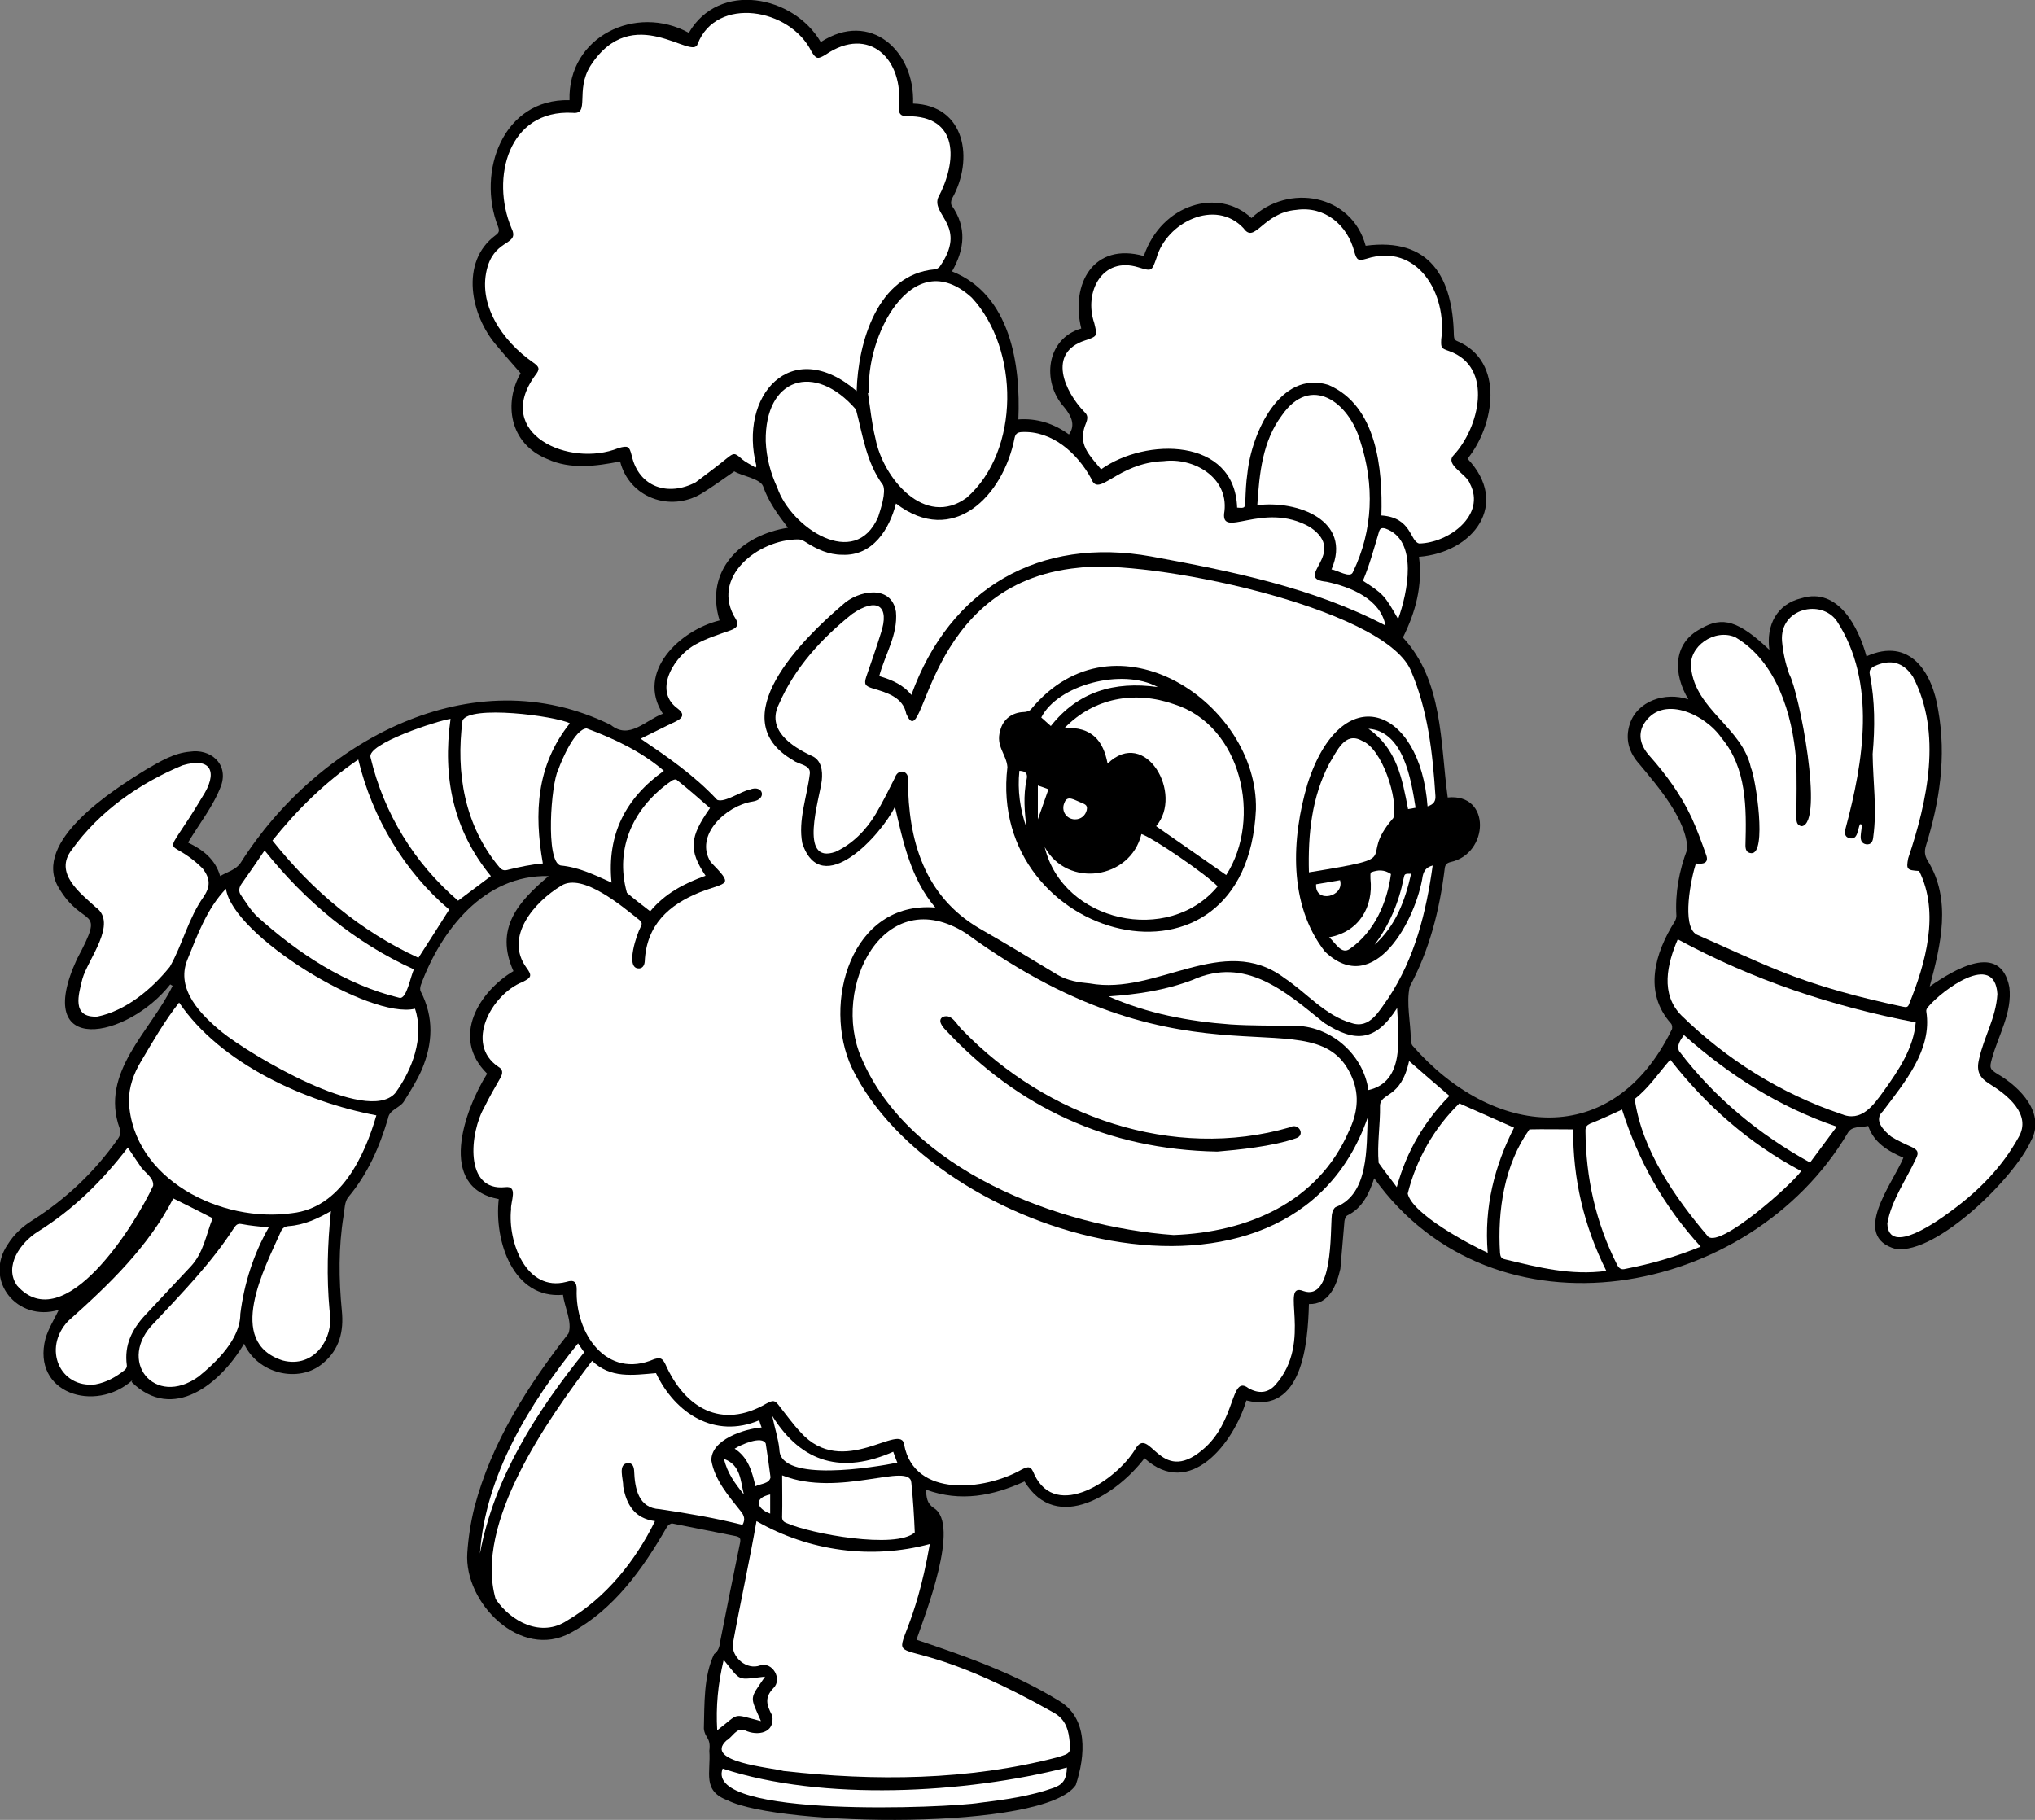 <?xml version="1.0" encoding="utf-8"?>
<!-- Generator: Adobe Illustrator 26.0.0, SVG Export Plug-In . SVG Version: 6.00 Build 0)  -->
<svg version="1.1" id="Capa_1" xmlns="http://www.w3.org/2000/svg" xmlns:xlink="http://www.w3.org/1999/xlink" x="0px" y="0px"
	 viewBox="0 0 595.3 532.4" style="enable-background:new 0 0 595.3 532.4;" xml:space="preserve">
<rect x="0" y="0" width="595.3" height="532.4" fill="#808080" stroke="none"/>
<style type="text/css">
	.st0{fill:#FFFFFF;}
</style>
<g>
	<path d="M64.4,256.3c2.2-1.3,4.6-1.8,6-3.9c22.4-35.4,67.7-60.4,108.3-40.3c5.4,4.4,10.1-1.4,15.2-3.3
		c-7.9-12.2,4.9-24.4,16.6-27.3c-4.5-14.6,6.3-25,20-27.1c-2.9-3.8-5.7-7.6-7.3-12.2c-0.9-2.2-6.3-3-8.4-4.3
		c-3.1,2.1-6.3,4.5-9.6,6.5c-9.2,5.5-21.1,1.2-23.8-9.4c-7.1,1.4-14.5,2.4-21.3-0.7c-11.3-4.6-12.7-16.6-7.8-25.1
		c-2.3-2.7-4.7-5.3-7-8.1c-7.6-8.7-10.9-24.5-0.3-32.3c1.1-0.8,1.1-1.4,0.7-2.5c-6.3-16,1.4-37.5,20.9-37
		C166.1,10.7,186,1.1,201.5,9.6c8.8-15.2,30.6-11,38.6,2.7c14.5-9.4,27.6,2.6,27,18c15.3,0.5,17.9,16.3,11.4,27.8
		c-0.3,0.6-0.4,1.5-0.1,2c4.5,6.4,3.8,12.8,0.1,19.3c17.1,6.8,20.1,27.2,19.4,43.3c5.4-0.4,10.4,1.2,14.8,4.4
		c2.1-2.9,0.5-5.7-1.5-8.1c-6.5-7.3-5.2-19.9,5.1-22.9c-3.2-13.1,3.6-25.3,18.3-21.2c5.2-15.3,21.9-20.1,31.5-11.1
		c10.8-10.3,29.3-7,33.4,8.1c18.7-2.5,25.5,9.2,25.8,26.2c0.1,0.8,0,1.3,1,1.7c14,5.9,10.9,24.7,3,34.4
		c12.5,13.2,1.8,27.4-14.2,28.7c1.1,8.4-1,16.2-4.7,23.6c11.8,12.7,10.9,30.8,13.1,46.8c12.8-1.3,12.1,16.5,0.8,18.9
		c-1.2,0.3-1.6,0.9-1.7,2.1c-1.5,12-4.4,23.5-10.2,34.3c-1.1,5,0.3,10.5,0.3,15.6c0,0.6,0.2,1.3,0.5,1.7
		c23.5,26.9,58.5,30.7,75.8-4.6c0.3-0.4,0.2-1.5-0.2-1.9c-8.1-9.1-4.7-20.6,1.1-29.8c0.3-0.5,0.5-1.1,0.5-1.7
		c-0.4-6.7,0.8-13.2,3.2-19.5c-0.2-8.6-8.5-18.2-13.9-24.7c-3.2-3.5-4.4-7.5-2.9-12c2.2-6.6,10.3-9.4,17.1-7.1
		c-4.4-7.3-4.7-16.4,3.7-20.7c6.3-3.7,11-2.3,20,6.2c-1-7.2,2.2-13.4,9.4-15.1c10.7-3.3,16.7,8.5,19,17c12.7-5.7,19.3,4.6,21,15.9
		c2.4,13.5,0.4,26.6-3.6,39.5c-0.5,1.6-0.4,2.9,0.5,4.4c7.1,11.4,3.8,24.7,0.6,36.8c6.9-4.8,20.7-13.3,23.3,0.2
		c0.9,7.4-3.2,14-5.1,20.9c-0.8,2.8-0.6,3.1,1.8,4.6c6.5,3.8,14,11.5,9.6,19.5c-4.8,10.7-27.4,33.1-39.5,31.6
		c-13.4-3.7-0.9-19.2,2.2-26.7c-4.6-2-8.6-4.4-10.3-9.3c-2.2,0.5-4.8-0.1-6,2.1c-28.7,48.4-103.4,62.3-138.5,13.2
		c-1.5,4.5-3.4,8.7-7.9,10.9c-0.4,0.2-0.7,1-0.8,1.6c-0.4,4.7-0.8,9.3-1.2,14c-1.1,4.9-3.4,10.5-9.2,10.3
		c-0.3,11.5-1.9,32.3-18.3,28.2c-3.7,12.4-16.5,29-29.8,16.9c-7.7,10.2-25.6,22.4-35.1,6.8c-9.2,4.2-18.7,6.1-28.8,2.4
		c0.1,2.2,0.2,4,2.3,5.4c7.8,4.8-2.6,31.2-5.1,38.5c14.3,4.8,28.5,9.8,41.4,17.7c9,5.1,8,16.3,5.2,24.8c-9,13.5-86.7,12.1-101.8,4.5
		c-7.6-2.8-4.9-8.1-5.4-14.5c0.5-4-1.3-3.6-1.6-6.5c0.2-7.2-0.1-15.3,3-21.8c1.4-1,1.6-2.4,1.8-3.8c1.9-9.6,3.8-19.2,5.8-28.8
		c0.2-1.2,0-1.6-1.2-1.9c-6.2-1.2-12.4-2.5-18.6-3.7c-0.5-0.1-1.3,0.5-1.6,1c-7,12.2-15.5,24.2-28.2,31c-14.6,8-31.2-8.8-30.2-23.4
		c0.3-4.5,1-9,2.1-13.4c5-19,15.6-35.5,27.5-50.8c1.2-3.3-1.2-7.8-1.6-11.3c-14.5,1.3-20.2-15.6-18.8-28c-18.2-3.4-10.1-26-3.4-36.7
		c-10.8-10.7-2.2-24.1,7.7-30c-5.6-12.5,1.4-20.3,10.3-27.8c-18.8-0.5-31.5,15.8-37.4,31.9c-0.2,0.6-0.3,1.4,0,1.9
		c3.9,7.6,3.5,15.2,0.3,22.8c-1.4,3.2-3.3,6.2-5.1,9.1c-1.2,2.2-4.4,2.5-4.8,5.2c-2.5,8.4-5.9,16.2-11.6,23
		c-1.1,1.3-1.1,3.6-1.4,5.5c-1.5,9.2-1.4,18.5-0.5,27.8c0.6,6-0.7,11.3-5.5,15.3c-7.2,6.1-19.2,3-23.1-5.7
		c-6.9,11.7-20.8,23.1-32.9,11.2c0.1-0.2,0.1-0.3,0.2-0.5c-10.9,9.7-29.5,3.8-25.4-12.2c0.9-3,2.6-5.7,3.9-8.4
		c-12.2,3.7-22.1-8.7-14.9-19.2c1.8-2.9,4.3-5.2,7.2-7c9.9-6.3,18.2-14.2,24.9-23.7c0.8-1.1,1-2,0.6-3.2
		c-5.9-16.4,9.1-28.4,15.5-41.7c-0.2-0.1-0.5-0.3-0.7-0.4c-12.5,15.9-40.6,21.5-27.3-7.4c8.7-16.3,2-8.4-5.4-21
		c-7.8-13.4,15.9-28.5,25.7-34.5c4-2.3,8-4.8,12.8-5.2c5.8-0.9,11.3,3.4,9.1,9.9c-2.3,6.1-6.3,11-9.7,16.7
		C59.4,248.6,63,251.4,64.4,256.3z"/>
	<path class="st0" d="M187.4,216.1c3.5-1.7,6.8-3.4,10.2-5c2.5-1.2,2.6-2.4,0.4-4c-7.1-5.4-0.4-15.6,5.7-18.7c3.1-1.7,6.6-2.8,10-4
		c1.9-0.7,2.5-1.6,1.6-3.2c-7.8-12.2,6.5-23.5,18.3-23.4c0.7,0,1.5,0.4,2.1,0.8c3.3,2.1,6.7,3.7,10.7,3.7c8.9,0.4,13.8-7.5,15.7-15
		c16.7,12.8,31.4-2.2,34.7-19.2c0.3-1.3,0.9-1.6,2-1.7c8.9-0.5,16.3,6.1,20.4,13.6c2.2,5.9,7.4-4.6,21.2-5.1
		c8.8-1.1,18.9,4.7,17.8,14.6c-1.6,8.8,11.2-3.2,25,4.7c11.5,7.7-5.4,15,4.9,16c7,1.5,15.7,5,17.2,12.8
		c-21.2-11.1-45.1-15.9-68.5-20.2c-32.7-5.9-58.9,9.2-70.2,40.5c-2.3-2.9-5.6-4.4-9.4-5.5c1.7-6.4,5.5-12.1,4.9-18.8
		c-1.3-8.2-11.2-6.3-15.7-2c-11.6,9.9-35.4,33.3-14.4,45.4c1.6,1.3,5.2,1.3,4.9,3.9c-0.8,6.8-3.5,13.6-2.2,20.4
		c5.6,16.7,23.1-2.4,27.1-10.7c2.4,10.3,4.6,21,11.8,29.5c-24.7-2-33.2,28.1-24.4,46.9c24,49.8,128,80.2,150.9,14.5
		c-0.4,8.7,0.4,22.4-9.3,26.2c-0.6,0.2-1.1,1.5-1.2,2.3c-0.5,5.2,0.4,25.3-8.3,22.3c-7.2-2.9,3,14.7-8.1,27.3c-2.2,2.6-5,2.8-8,1.1
		c-5.4-4.1-3.4,9.8-13.5,18.1c-12.6,10.6-15.4-7.8-19.7-0.1c-5.4,8.8-23,20.8-29.4,7.3c-1-2.5-1.6-2.6-3.9-1.4
		c-10.6,6-31.2,8.3-34.2-7.3c-0.8-7-17.9,10.2-30.3-3.7c-2.2-2.3-4.1-5-6.1-7.5c-1.4-1.9-1.8-2-3.9-0.9
		c-13.2,7.7-23.9,1.3-29.6-11.6c-0.9-1.7-1.4-1.9-3.2-1.4c-14,6.1-23.2-7.6-22.7-20.4c0-2.2-0.8-2.9-3-2.2
		c-11.8,3.1-17.2-11.8-16.2-21.2c-0.2-2.2,2.2-7-1.7-6.5c-12.1,1.3-10.4-16-6.1-23.4c1.4-2.9,3.1-5.8,4.7-8.6
		c0.7-1.3,0.8-2.4-0.6-3.2c-10-6.7-2-21.2,7-24.8c2.7-1.3,2.9-1.9,1.2-4.2c-6.6-9.1,2.4-19.3,10.2-24c6.2-3.9,18,6.2,22.9,10.1
		c0.8,0.7,0.7,1.2,0.3,2c-1.1,2-4.5,11.9-0.7,12.1c1.2,0.1,1.8-0.8,1.9-2c0.5-10.7,7-16.6,16.2-20.3c8-3.1,10-1.7,3.1-8.8
		c-4.9-7.8,4.5-16.5,12.2-17.7c4.4-0.6,3.2-5.1-0.8-3.5c-2.6,0.5-7.3,3.9-9.5,3C203.1,226.8,195.2,221.4,187.4,216.1z"/>
	<path class="st0" d="M250.6,114.4c-19.2-16.4-34.7,1.4-29.3,22c-0.1,0.1-0.2,0.3-0.3,0.4c-1.4-0.9-3-1.6-4.2-2.7
		c-1.9-1.7-2.2-1.6-4.2,0c-2.9,2.4-6.1,4.7-9.1,7c-8,4.2-16.6,1.5-18.7-7.8c-0.7-2.8-1.1-3-3.9-2.2c-14.3,5.8-36.7-4.2-24.4-21.2
		c1.5-1.9,1.4-2.5-0.6-3.9c-8.8-6.1-16.6-17.1-13.2-28.2c2.6-8.1,9.4-6,6.9-11.1c-6.1-14.6-0.9-34.7,17.9-33.7
		c5.2,0.6,0.7-6.5,5.2-13.7c12.4-19.3,30-1.2,31.4-6.5c5.5-14,27-10.5,33.3,2.3c1.4,2.3,1.9,2.2,4.1,0.9c12.7-8.7,23,1.3,21.4,15.4
		c0,1.8,0.5,2.6,2.4,2.6c15.3-0.2,14.8,13.2,9.1,23.9c-1.8,5.1,8.7,8.4,0.5,20.1c-0.3,0.4-1,0.8-1.5,0.8
		C256.7,80.3,251,100.1,250.6,114.4z"/>
	<path class="st0" d="M417.6,235.9c-2.1-29.2-25.1-37.7-35.1-6.6c-4.7,15.9-5.7,35.3,5.1,49.1c14.5,13.8,26.7-9.6,28.6-22.2
		c0.4-1.6,1.1-2.5,2.9-3c-1.9,13.7-5.2,27-12.9,38.7c-2.7,3.7-5.4,9.2-10.8,7.4c-7.8-2.2-13.2-8.9-19.7-13.2
		c-17.9-13.4-37.3,5.2-56.9,1.6c-3.3-0.3-6.5-0.8-9.4-2.5c-7.6-4.6-15.2-9.2-22.9-13.6c-16.2-9.5-20.8-25.9-20.9-43.3
		c0.4-2.9-2.9-3.6-3.8-0.8c-1.8,3.6-3.6,7.2-5.6,10.6c-2.8,4.7-6.8,8.8-11.8,11.1c-11,3.9-4.6-15.7-4-20.9c0.3-2.8-0.1-6-3-7.2
		c-6-2.8-13.3-7.7-9.5-15.2c4.6-10.6,12.5-19.2,21.4-26.3c7.1-4.9,11.2-2.6,8.3,5.9c-1.3,4.2-2.8,8.4-4.2,12.5
		c-0.7,2.2-0.3,2.7,1.9,3.4c4.1,1.2,8.9,2.6,9.8,7.4c5.7,13.2,4.5-38.3,50.4-42.7c19.7-2.7,88.6,11.3,97.1,29.8
		c5.1,11.7,6.5,24.4,7.3,36.9C420,234.3,419.5,235.3,417.6,235.9z M367.4,236.8c0.7-30.9-41.1-59.2-65.8-29.3
		c-0.4,0.5-1.4,0.8-2.1,0.8c-3.4,0.1-6.1,2.1-6.9,5.4c-1.4,4.6,1.8,6.9,2.1,10.7C288.6,275.4,364.7,295.4,367.4,236.8z"/>
	<path class="st0" d="M343.3,361.3c-33.5-2.4-77.4-19-91.3-51.8c-9-20.4,6.5-51.9,30.7-36.4c66.5,48.5,102.4,16.9,112.9,42.3
		c2.2,5.3,1.4,10.5-1,15.5C385.6,351.7,365,360.5,343.3,361.3z M356.1,336.9c5.9-0.5,16.2-1.5,23-3.9c2.9-0.9,0.8-4.7-1.8-3.2
		c-34.2,9.9-71.3-3.2-95.6-28.3c-1.8-1.5-3.1-5.1-5.9-4c-1.7,1,0,3,0.9,3.9C297.6,323.8,323.8,336.3,356.1,336.9z"/>
	<path class="st0" d="M404.1,150.8c0.4-13.6-1.3-32.1-15.5-38.2c-14.2-4.4-22.5,14.2-23.7,25.9c-0.4,2.7-0.5,5.4-0.6,8.1
		c-0.1,2-0.1,2.1-2.4,1.9c-0.7-20.6-26.8-20.5-39.8-11.2c-3-3.7-6.4-6.7-5-11.8c0.4-1.8,1.9-3.4,0.1-5c-5.8-6-10.9-17.3,0.2-20.9
		c3.8-1.3,3.6-1.3,2.7-5.1c-3.1-9,2.3-19.6,12.9-16.3c4,1.2,3.9,1.2,5.3-2.7c2.9-10.4,17.2-17.6,25.5-8.7c3.3,4.7,5.6-4.6,15.4-5.4
		c8.3-1.2,15,4.4,17,12.3c0.7,2.4,1.1,2.7,3.5,2c15-4.8,23.7,10.3,21.9,23.6c-0.1,2.5,0,2.6,2.3,3.4c13.2,4.7,8.8,22.5,1.3,30.5
		c-2.6,2.8,3.8,5.4,4.8,8.3c4.8,9.2-6.2,17.3-14.8,17.5C412.4,158.5,413.1,151.4,404.1,150.8z"/>
	<path class="st0" d="M544.6,241.2c0.2,1.9-1.4,5.3,1.3,5.8c1.6,0.2,2-1,2.1-2.3c1.1-8-0.1-16-0.2-24.1c0.7-7.8,0.7-15.5-0.8-23.2
		c-0.3-1.3,0.2-1.9,1.3-2.5c4.7-2.2,8.5-1.2,11.3,3.1c8.6,16.5,4.2,36.4-1.4,53.1c-0.6,3.2-0.4,3.5,3.2,3.7
		c6.1,12.2,1.9,27.1-3,39.1c-0.4,1-1.1,0.7-1.8,0.6c-12.3-2.6-24.5-5.8-36.1-10.5c-8.2-3.3-16.2-7.1-24.2-10.6
		c-4.5-2.5-1.6-16.5-0.2-20.8c2.1,0.3,3.9-0.1,3-2.5c-1.3-3.7-2.7-7.5-4.3-11c-3.1-6.6-7.4-12.5-12.2-17.9c-2.8-3.1-3.4-6.2-1.9-9.1
		c5.3-9.3,18.2-3.1,22.9,3.8c7.4,8.8,7.3,20.5,7,31.4c0,1.2,0.3,2.2,1.7,2.3c4.7,0.3,1.3-21.9-0.1-25c-2.6-11.8-16.2-16.9-17.5-29.2
		c-0.8-6.3,6.9-11.6,12.9-9c12.1,7.1,16.7,22.5,17.8,35.7c0.3,5.7,0.1,11.4,0.1,17.1c0,1.3,0.2,2.3,1.6,2.5c6.6-1-0.8-39.3-3.7-44.5
		c-1.1-3.1-1.8-6.3-2.1-9.6c-0.8-9.7,11.6-12.5,16.1-5.8c11.6,17.9,7.7,41.1,2.5,60.5c-0.3,1.3-0.4,2.5,1.1,2.9
		c2.5,0.7,2.4-2.6,3.1-4.1C544.2,241.1,544.4,241.2,544.6,241.2z"/>
	<path class="st0" d="M221.3,445c15.3,8.8,33.7,11.3,50.7,6.7c-8.7,49.9-23,15.9,36,49.2c3.2,1.7,4.4,4.3,4.8,7.7
		c0.5,4.3,0.5,4.3-3.5,5.5c-26,6.8-53.5,7-80.1,4c-3.5-1-23.5-2.6-16.7-8.9c1.8-1,3-4,5.4-3c3.7,1.8,8.9,0.8,8-4.3
		c-1.7-3.2-2.3-5.3,0.4-8.1c2.6-2.6-0.3-7.7-3.9-6.6c-4,1.5-8.5-2.4-8-6.4C216.6,468.7,219.2,457,221.3,445z"/>
	<path class="st0" d="M222.1,415.5c0.2,0.8,0.4,1.4,0.7,2.1c-5.1,0.4-14.9,3.6-14.7,9.7c1,5.7,5,10.3,8.5,14.7
		c1.1,1.3,1.5,2.5,0.6,4.1c-7.9-2-16.1-3.4-24.2-4.6c-6.3-0.3-7.3-6.1-7.5-11.3c-0.1-1.2-0.5-2.2-1.8-2.2c-3.1,0.3-1.3,4.7-1.4,6.8
		c0.9,5.3,3.3,9.4,9.3,10.2c-5.7,11.6-14.3,22.4-25.7,29.1c-7.5,5-16.4,0.4-20.9-6.3c-6.4-22.2,15.3-52.6,28.2-69.7
		c5.4,5.2,11.8,4.2,18.7,3.6C197.5,413.5,209.1,421,222.1,415.5z"/>
	<path class="st0" d="M52.4,293.3c12.1,17.9,37,29.1,57.7,33c-3.5,12.1-10.5,27-24.6,28.6c-20.7,3-46.7-9.8-47.8-32.7
		c0-4.2,1.4-8.1,3.5-11.6C44.7,304.7,48.2,298.6,52.4,293.3z"/>
	<path class="st0" d="M254.3,114.9c-1.4-15.6,12.3-44,30-27.8c13.9,15,14.2,44.7-1.5,58.5c-12.3,9-24.5-5.8-26.7-17.3
		c-1.1-4.4-1.5-8.9-2.2-13.3C254.1,115,254.2,115,254.3,114.9z"/>
	<path class="st0" d="M121.4,295.1c2.8,8.3-0.8,17.9-5.8,24.7c-8.3,9.3-42.5-11.3-50.6-17.8c-6.1-5-13.7-12.5-10.2-21.2
		c3-7.4,5.7-14.9,11.3-20.8C68,273.7,108.2,298.3,121.4,295.1z"/>
	<path class="st0" d="M28.5,297.4c-7.7,0.4-5.5-6.5-4.4-11c1.6-5.8,10.5-16.3,3.9-21c-4.6-4.2-12.3-10-7-16.8
		c8.1-11.3,19.7-19.4,32.4-24.7c8.7-2.6,10.3,2.3,5.8,9.2c-12.2,20.5-10.6,10.4,0.1,21c2.2,2.9,2.3,5.2,0.3,8.2
		c-4.5,6.3-6.2,14-9.9,20.5C44.4,289.4,36.8,295.7,28.5,297.4z"/>
	<path class="st0" d="M490.8,274.8c22,11.9,45.1,19.6,69.6,24.3c-0.6,7.5-5,14-9.3,20c-3.1,4.3-6.6,9.3-12.5,6.8
		c-17.5-5.9-33.5-15.9-46.7-28.8C485.6,290.8,487.7,282,490.8,274.8z"/>
	<path class="st0" d="M584.3,290.8c-0.4,7-4,12.6-5.4,19.2c-0.8,3.4,0.2,5.3,3.1,7.1c5.2,3.2,12.4,8.9,8.5,15.6
		c-4.8,8.7-11.6,15.6-19.5,21.4c-3.6,2.7-18.6,13.7-18.9,3.8c1.2-6.8,5.5-12.7,8.4-19c0.9-1.8,0.5-2.5-1.4-3.4c-2-0.9-4-1.8-5.9-3
		c-2.2-1.8-5.2-4.8-2.4-7.4c6.3-8.4,14.5-18,12.7-29.2c-0.1-0.4,0.2-1,0.5-1.3C568,289.8,583.5,278.1,584.3,290.8z"/>
	<path class="st0" d="M122.4,280.2c-17-7.8-31-19.6-42.7-34.3c7.2-9,15.3-17,25.1-23.7c4.1,17,13.4,32.7,26.6,43.9
		C128.4,270.9,125.4,275.5,122.4,280.2z"/>
	<path class="st0" d="M488.6,310c10.5,13.4,23,24.5,38.3,32.6c-2.7,3.9-23.5,22.4-27.2,19.2c-9.8-11.5-19.4-25.4-21.5-40.3
		C482.3,318.3,485.2,313.9,488.6,310z"/>
	<path class="st0" d="M224,129.1c-0.3-18.6,14.3-23.3,26.4-9.3c2,7.5,3,15.5,7.9,22.1c1,2.1-0.7,7.1-1.4,9.3
		c-6.8,15.8-25.6,3-29.5-8.5C225.4,138.4,224.2,133.9,224,129.1z"/>
	<path class="st0" d="M389.5,166.6c6.2-14.4-10.1-20.3-21.7-18.8c0.6-9.3,1.5-18.7,7.2-26.3c8.4-12.1,19.6-3.9,22.9,7.5
		c4.2,12.8,3.8,26.1-2.1,38.3C395.1,169.4,391.1,166.7,389.5,166.6z"/>
	<path class="st0" d="M166.7,211.6c-9.8,12.3-10.5,26.2-7.9,41c-3.4,0.3-6.7,1-10,1.8c-1.3,0.4-2,0.2-2.8-0.8
		c-10.1-12.1-12.7-27.5-10.7-42.8C137.3,206.2,162.3,209.4,166.7,211.6z"/>
	<path class="st0" d="M50.7,350.6c3.9,1.9,7.6,3.8,11.5,5.8c-1.9,4.7-2.6,10.1-6.5,14.2c-4.4,4.7-8.8,9.4-13.2,14.1
		c-3.9,4.2-6.2,8.8-5.4,14.7c0.1,0.4-0.2,1-0.5,1.3c-2.6,2.1-5.4,3.7-8.7,4.3c-10.4,1.2-15.5-10.5-8-18.5
		C31.8,375.9,43.3,364.9,50.7,350.6z"/>
	<path class="st0" d="M469.9,371.8c-10.3,1.4-19.8-1-29.7-3.4c-1-0.2-1.3-0.8-1.4-1.8c-0.8-12.5,1.3-26,8.6-36.2
		c4.2-0.1,8.3,0,12.8,0C460.1,344.8,463.3,358.6,469.9,371.8z"/>
	<path class="st0" d="M131.8,210.3c-2.4,17.1,0.8,32.6,11.8,46c-3.2,2.4-6.3,4.7-9.6,7.2c-12.8-11-21.7-25.5-25.6-41.9
		C107.1,217.6,128.1,210.8,131.8,210.3z"/>
	<path class="st0" d="M194.2,225.5c-11.2,8-16.7,18.6-15.3,32.7c-4.9-2.2-9.5-4.5-14.9-5c-4.5-1.1-2.8-24-0.7-28
		c1.1-3.1,4.9-11.9,8.3-12.1C179.7,216.1,187.7,219.9,194.2,225.5z"/>
	<path class="st0" d="M78.6,359.1c-4.5,7.9-7.2,16.5-8.3,25.3c0,7.3-6.9,14-12.2,18.3c-12.9,9.3-24.2-4.7-12.9-15.8
		c8.3-8.9,16.8-17.6,23.4-27.9c0.6-0.8,1.1-1.1,2.1-0.9C73.3,358.6,75.8,358.8,78.6,359.1z"/>
	<path class="st0" d="M37.4,335.7c1.2,1.8,2.3,3.5,3.5,5.2c1.1,2,4.2,3.5,3.9,6c-5.1,11.1-26,44.8-39.8,29.2
		c-4-5.7,1.1-12.7,6.1-15.8C21.5,353.8,30,345.4,37.4,335.7z"/>
	<path class="st0" d="M474.5,324.6c4.7,14.8,12.1,28.2,23,40.1c-7.4,3-14.3,5-22,6.5c-1.1,0.3-1.8,0-2.4-1.1
		c-6.3-12.4-9.2-25.5-9.3-39.3c0-1.2,0.4-1.6,1.4-2.1C468.3,327.5,471.2,326.1,474.5,324.6z"/>
	<path class="st0" d="M408.7,294.9c0.4,8.6,2.3,21.6-8.4,24c-1.5-10.6-11.3-19-22-18.8c-6.1-0.1-12.2,0-18.3-0.4
		c-12.3-0.9-24.4-3.2-35.7-8.2c8.5-0.6,16.6-1.8,24.5-4.8c15.6-7,27.1,3.3,38.5,12.5C396.5,305.2,402.5,304.6,408.7,294.9z"/>
	<path class="st0" d="M426.9,322.8c5.4,2.4,10.6,4.7,16,7.1c-5.7,11.2-8.8,23.2-7.7,36.6c-5.7-2.6-22-11.3-23.4-17.3
		C414.3,339.1,419.6,329.9,426.9,322.8z"/>
	<path class="st0" d="M96.8,354.3c-1,9.7-1.3,19.3-0.4,29c1.5,8.2-4.5,17.1-13.7,14.7c-16.9-5.4-5.3-27-0.5-37.8
		c0.4-0.9,1.1-1.4,2.2-1.5C88.9,358.4,93,356.5,96.8,354.3z"/>
	<path class="st0" d="M121.1,283.6c-1,1.8-2.1,8.9-4.3,8.3c-15.7-3.8-29.6-13-41.5-23.7c-1.9-1.8-3.3-4.1-4.8-6.3
		c-0.8-1.1-0.6-2.3,0.2-3.4c2.2-3.1,4.4-6.3,6.7-9.7C89.4,263.8,103.7,275.7,121.1,283.6z"/>
	<path class="st0" d="M382.9,255.2c-0.3-11.1,0.8-22,6-31.9c2.2-3.5,4.5-9.4,9.5-6.6c5.9,2.2,10.7,17.1,9.2,22.6
		C396.4,252.1,412.5,250.4,382.9,255.2z"/>
	<path class="st0" d="M207.7,236.4c-6,8.5-6.3,12.3-1.3,19.8c-6.2,2.2-11.9,5.2-16.2,10.4c-2.3-1.8-4.6-3.5-6.8-5.4
		c-3.7-13.2,2-25.2,13.1-32.8c0.4-0.3,1.2-0.5,1.4-0.3C201.3,230.8,204.5,233.6,207.7,236.4z"/>
	<path class="st0" d="M228.8,431.6c16.8,6.7,37.5-4.2,37.8,2.2c0.5,4.8,0.8,9.7,1,14.5c-5.5,5-30.5,0.4-37.4-2.7
		c-1.1-0.4-1.5-0.9-1.4-2.2C228.9,439.6,228.8,435.8,228.8,431.6z"/>
	<path class="st0" d="M312.1,517.1c-0.1,3.4-1.1,4.9-3.8,5.9c-7,2.5-14.4,3.5-21.7,4.4c-8.9,1.5-80.8,4.6-75.2-10
		C240.6,527,282.4,524.7,312.1,517.1z"/>
	<path class="st0" d="M492.6,302.8c13.2,11.7,27.7,21,44.7,26.8c-2.6,3.5-5.1,6.9-7.8,10.5c-14.9-8.2-28-19-38.3-32.6
		C490.4,305.9,491.6,304.2,492.6,302.8z"/>
	<path class="st0" d="M408.6,347.3c-1.9-2.6-3.7-4.8-5.3-7.1c-0.5-5.4,0.5-11.2,0.4-16.7c0.1-4,6.1-1.9,8.5-13.1
		c3.9,3.4,7.8,6.8,11.8,10.2C416.7,328,411.5,336.7,408.6,347.3z"/>
	<path class="st0" d="M409,181.1c-4-7-4.3-7.3-10.3-11.2c1.9-4.5,3.2-9.3,4.6-14c0.3-1.2,0.7-1.6,1.9-1.3
		C415.1,158,411.7,173.6,409,181.1z"/>
	<path class="st0" d="M222.6,503.5c-8.7-2.2-6-2.5-12.8,2.7c-0.4-6.9,0.2-13.5,1.9-20.6c5.3,6.5,3.7,5.8,12.1,4.9
		C219.2,497.3,219.3,496,222.6,503.5z"/>
	<path class="st0" d="M140.4,454.5c1.6-23.1,14.6-44,28.7-61.5c0.6,0.8,1.1,1.7,1.8,2.6C157,412.9,144.5,432.3,140.4,454.5z"/>
	<path class="st0" d="M262.5,427.9c-6.4,1.3-34.3,6-34.5-3.8c-0.3-3.2-1.4-6.4-2.1-9.9c8.7,14,20.7,17,35.4,10.5
		C261.8,426.1,261.9,426.5,262.5,427.9z"/>
	<path class="st0" d="M388.8,274.2c8.8-1.6,13-8.9,12.1-17.1c0-0.7-0.1-1.8,0.2-1.9c2-0.8,3.9-0.8,5.8,0.5
		c-1.1,8.3-4.8,16.8-11.9,21.8C392.4,279.5,390.7,275.8,388.8,274.2z"/>
	<path class="st0" d="M221,434.8c-1-4.3-2.1-8.4-6.1-11c1.9-1.2,8-3.9,9.1-1.5c0.5,3.3,1,6.6,1.4,9.9C225,434.1,222.6,434,221,434.8
		z"/>
	<path class="st0" d="M400.3,213.2c10.3,0.7,12.5,14.9,13.8,23.1c-0.9,0.2-1.5,0.3-2.2,0.4C410.2,227.8,408.6,219,400.3,213.2z"/>
	<path class="st0" d="M412.8,255.6c-1.8,8-4.5,15.2-10.7,20.8c4.3-5.8,7.1-12.3,8.5-19.4C410.9,255.6,410.9,255.6,412.8,255.6z"/>
	<path class="st0" d="M385,258.7c2.3-0.4,4.6-0.8,7-1.2C393.4,262.4,384.6,264.4,385,258.7z"/>
	<path class="st0" d="M211.8,426.8c4.9,1.8,4.8,6.4,5.8,10.4C215.1,434.1,212.7,430.9,211.8,426.8z"/>
	<path class="st0" d="M225.3,437.2c0,1.9,0,3.8,0,5.6C221.2,441.3,220.5,438.2,225.3,437.2z"/>
	<path class="st0" d="M311.4,213c8.6-8.9,20.6-11,32-7c19.8,6.2,25.9,33.5,15.3,50c-6.9-4.8-13.7-9.6-20.5-14.3
		c8.1-9.4-3.1-29.1-14.2-18.3C322.8,216.8,319.4,212.5,311.4,213z"/>
	<path class="st0" d="M305.6,247.8c6.6,12.1,25.1,9.5,28.3-3.8c3.5,1.2,19,11.8,22.3,15.3C341.9,276.6,310.9,269.8,305.6,247.8z"/>
	<path class="st0" d="M307.4,212.4c-1-0.9-1.9-1.7-2.8-2.5c4.8-9.5,23.6-14.6,34.1-8.9C325.9,199.2,315.3,202.4,307.4,212.4z"/>
	<path class="st0" d="M314.5,239.7c-2.6,0-4.2-2.6-3.1-4.9c0.8-2.3,3-0.7,4.6-0.1c1,0.5,2.3,0.6,1.9,2.3
		C317.5,238.6,316.2,239.7,314.5,239.7z"/>
	<path class="st0" d="M300.3,242.2c-1.9-5.4-2.7-11-2.1-16.7c1.9,0.1,2.5,0.8,2.1,2.6C299.3,232.8,299.7,237.5,300.3,242.2z"/>
	<path class="st0" d="M306.7,230.9c-1.1,3.3-2.2,6.2-3.1,8.8c0-2.8,0-6.2,0-9.9C304.9,230.2,305.9,230.6,306.7,230.9z"/>
</g>
</svg>
